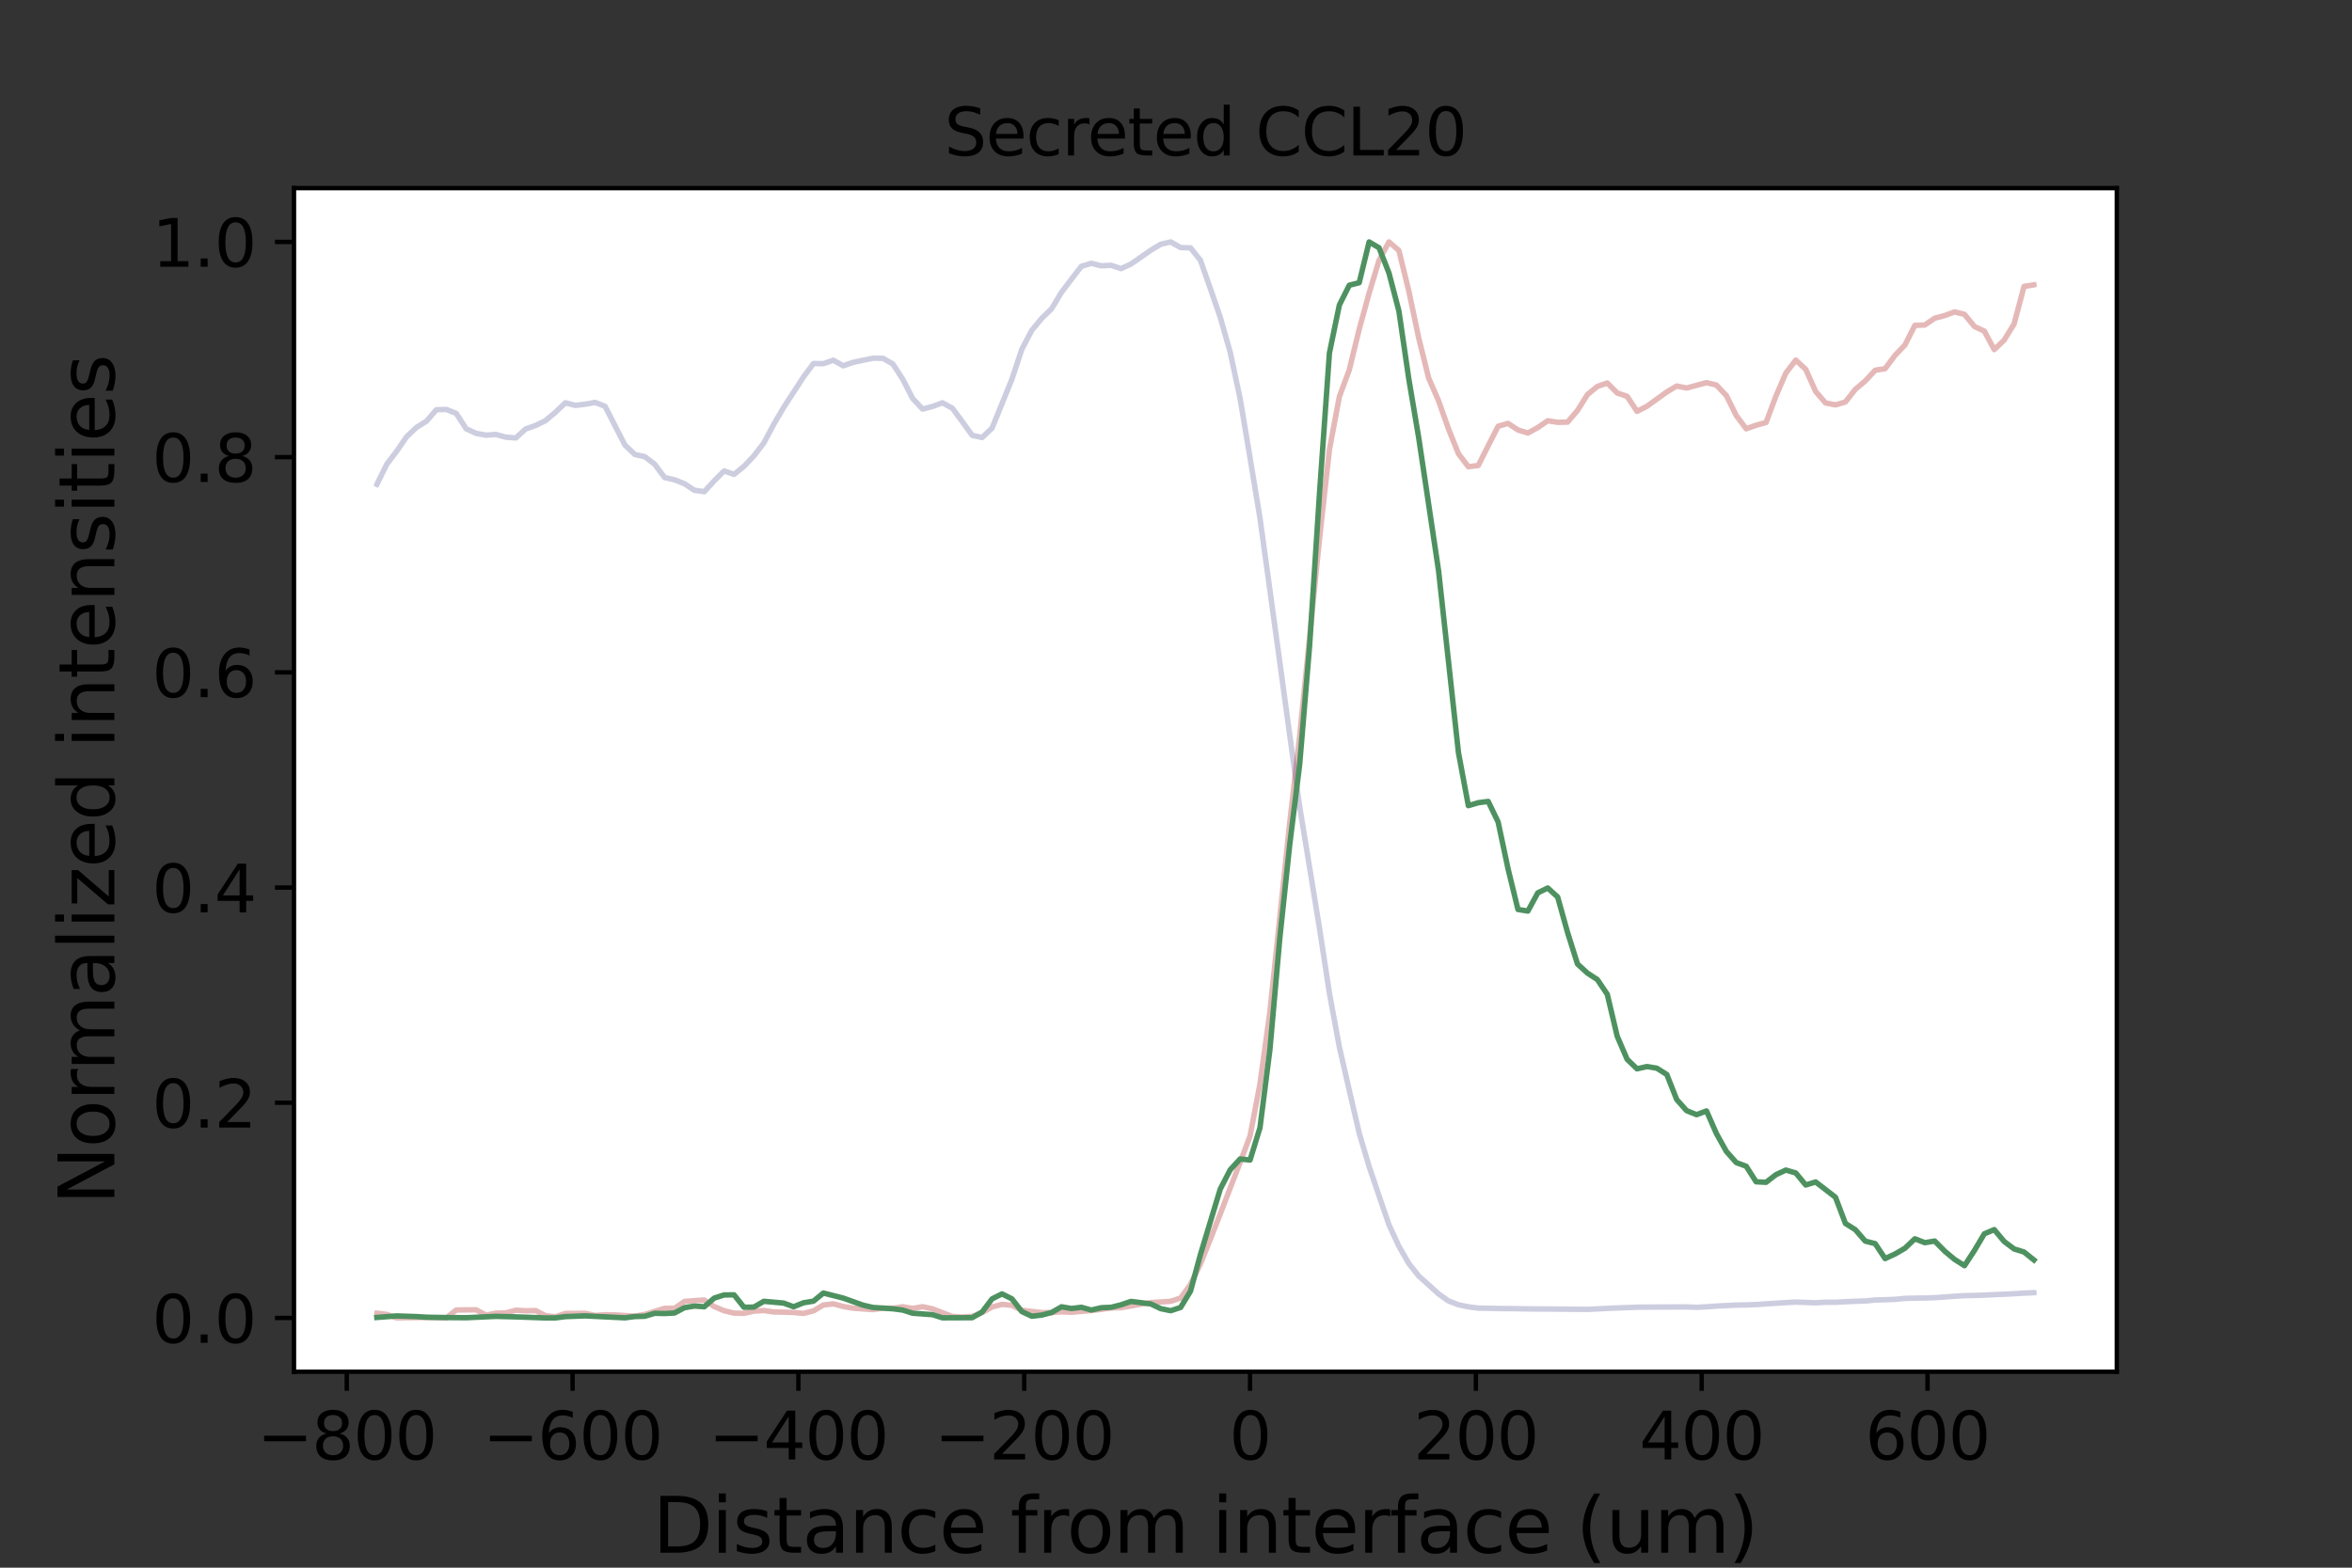<?xml version="1.0" encoding="utf-8" standalone="no"?>
<!DOCTYPE svg PUBLIC "-//W3C//DTD SVG 1.1//EN"
  "http://www.w3.org/Graphics/SVG/1.1/DTD/svg11.dtd">
<svg xmlns:xlink="http://www.w3.org/1999/xlink" width="432pt" height="288pt" viewBox="0 0 432 288" xmlns="http://www.w3.org/2000/svg" version="1.1">
 <rect x="0" y="0" width="432" height="288" fill="#333333" stroke="none"/>
 <defs>
  <style type="text/css">*{stroke-linejoin: round; stroke-linecap: butt}</style>
 </defs>
 <g id="figure_1">
  <g id="patch_1">
   <path d="M 0 288 
L 432 288 
L 432 0 
L 0 0 
L 0 288 
z
" style="fill: none"/>
  </g>
  <g id="axes_1">
   <g id="patch_2">
    <path d="M 54 252 
L 388.8 252 
L 388.8 34.56 
L 54 34.56 
z
" style="fill: #ffffff"/>
   </g>
   <g id="PolyCollection_1">
    <defs>
     <path id="ma8b945749b" d="M 69.218 -199.006 
L 69.218 -199.006 
L 71.041 -202.72 
L 72.863 -205.103 
L 74.686 -207.775 
L 76.508 -209.484 
L 78.331 -210.623 
L 80.153 -212.728 
L 81.976 -212.785 
L 83.798 -212.053 
L 85.621 -209.23 
L 87.444 -208.386 
L 89.266 -208.056 
L 91.089 -208.183 
L 92.911 -207.685 
L 94.734 -207.546 
L 96.556 -209.192 
L 98.379 -209.834 
L 100.201 -210.725 
L 102.024 -212.268 
L 103.846 -214 
L 105.669 -213.527 
L 107.491 -213.741 
L 109.314 -214.068 
L 111.137 -213.36 
L 112.959 -209.76 
L 114.782 -206.245 
L 116.604 -204.503 
L 118.427 -204.109 
L 120.249 -202.722 
L 122.072 -200.279 
L 123.894 -199.863 
L 125.717 -199.137 
L 127.539 -197.93 
L 129.362 -197.677 
L 131.184 -199.666 
L 133.007 -201.488 
L 134.83 -200.855 
L 136.652 -202.327 
L 138.475 -204.259 
L 140.297 -206.628 
L 142.12 -210.051 
L 143.942 -213.158 
L 145.765 -215.951 
L 147.587 -218.761 
L 149.41 -221.214 
L 151.232 -221.19 
L 153.055 -221.827 
L 154.877 -220.8 
L 156.7 -221.435 
L 158.522 -221.827 
L 160.345 -222.192 
L 162.168 -222.181 
L 163.99 -221.136 
L 165.813 -218.332 
L 167.635 -214.793 
L 169.458 -212.842 
L 171.28 -213.334 
L 173.103 -213.993 
L 174.925 -213.007 
L 176.748 -210.605 
L 178.57 -208.022 
L 180.393 -207.628 
L 182.215 -209.35 
L 184.038 -213.831 
L 185.861 -218.341 
L 187.683 -223.831 
L 189.506 -227.301 
L 191.328 -229.506 
L 193.151 -231.277 
L 194.973 -234.306 
L 196.796 -236.763 
L 198.618 -239.068 
L 200.441 -239.629 
L 202.263 -239.17 
L 204.086 -239.26 
L 205.908 -238.651 
L 207.731 -239.496 
L 209.554 -240.778 
L 211.376 -242.03 
L 213.199 -243.125 
L 215.021 -243.556 
L 216.844 -242.517 
L 218.666 -242.469 
L 220.489 -240.178 
L 222.311 -235.055 
L 224.134 -229.696 
L 225.956 -223.29 
L 227.779 -214.758 
L 229.601 -204.09 
L 231.424 -192.821 
L 233.246 -179.65 
L 235.069 -166.332 
L 236.892 -152.706 
L 238.714 -139.796 
L 240.537 -128.721 
L 242.359 -117.456 
L 244.182 -105.532 
L 246.004 -95.644 
L 247.827 -87.642 
L 249.649 -79.833 
L 251.472 -73.705 
L 253.294 -68.234 
L 255.117 -62.99 
L 256.939 -59.053 
L 258.762 -55.882 
L 260.585 -53.586 
L 262.407 -51.968 
L 264.23 -50.297 
L 266.052 -49.005 
L 267.875 -48.299 
L 269.697 -47.924 
L 271.52 -47.681 
L 273.342 -47.651 
L 275.165 -47.558 
L 276.987 -47.548 
L 278.81 -47.525 
L 280.632 -47.47 
L 282.455 -47.439 
L 284.278 -47.48 
L 286.1 -47.465 
L 287.923 -47.454 
L 289.745 -47.442 
L 291.568 -47.457 
L 293.39 -47.507 
L 295.213 -47.641 
L 297.035 -47.731 
L 298.858 -47.79 
L 300.68 -47.852 
L 302.503 -47.882 
L 304.325 -47.889 
L 306.148 -47.903 
L 307.97 -47.889 
L 309.793 -47.904 
L 311.616 -47.824 
L 313.438 -47.931 
L 315.261 -48.112 
L 317.083 -48.165 
L 318.906 -48.242 
L 320.728 -48.236 
L 322.551 -48.333 
L 324.373 -48.506 
L 326.196 -48.578 
L 328.018 -48.714 
L 329.841 -48.793 
L 331.663 -48.717 
L 333.486 -48.659 
L 335.309 -48.764 
L 337.131 -48.756 
L 338.954 -48.893 
L 340.776 -48.94 
L 342.599 -48.996 
L 344.421 -49.172 
L 346.244 -49.2 
L 348.066 -49.297 
L 349.889 -49.474 
L 351.711 -49.51 
L 353.534 -49.495 
L 355.356 -49.606 
L 357.179 -49.742 
L 359.002 -49.889 
L 360.824 -49.975 
L 362.647 -49.996 
L 364.469 -50.07 
L 366.292 -50.175 
L 368.114 -50.207 
L 369.937 -50.303 
L 371.759 -50.466 
L 373.582 -50.521 
L 373.582 -50.521 
L 373.582 -50.521 
L 371.759 -50.466 
L 369.937 -50.303 
L 368.114 -50.207 
L 366.292 -50.175 
L 364.469 -50.07 
L 362.647 -49.996 
L 360.824 -49.975 
L 359.002 -49.889 
L 357.179 -49.742 
L 355.356 -49.606 
L 353.534 -49.495 
L 351.711 -49.51 
L 349.889 -49.474 
L 348.066 -49.297 
L 346.244 -49.2 
L 344.421 -49.172 
L 342.599 -48.996 
L 340.776 -48.94 
L 338.954 -48.893 
L 337.131 -48.756 
L 335.309 -48.764 
L 333.486 -48.659 
L 331.663 -48.717 
L 329.841 -48.793 
L 328.018 -48.714 
L 326.196 -48.578 
L 324.373 -48.506 
L 322.551 -48.333 
L 320.728 -48.236 
L 318.906 -48.242 
L 317.083 -48.165 
L 315.261 -48.112 
L 313.438 -47.931 
L 311.616 -47.824 
L 309.793 -47.904 
L 307.97 -47.889 
L 306.148 -47.903 
L 304.325 -47.889 
L 302.503 -47.882 
L 300.68 -47.852 
L 298.858 -47.79 
L 297.035 -47.731 
L 295.213 -47.641 
L 293.39 -47.507 
L 291.568 -47.457 
L 289.745 -47.442 
L 287.923 -47.454 
L 286.1 -47.465 
L 284.278 -47.48 
L 282.455 -47.439 
L 280.632 -47.47 
L 278.81 -47.525 
L 276.987 -47.548 
L 275.165 -47.558 
L 273.342 -47.651 
L 271.52 -47.681 
L 269.697 -47.924 
L 267.875 -48.299 
L 266.052 -49.005 
L 264.23 -50.297 
L 262.407 -51.968 
L 260.585 -53.586 
L 258.762 -55.882 
L 256.939 -59.053 
L 255.117 -62.99 
L 253.294 -68.234 
L 251.472 -73.705 
L 249.649 -79.833 
L 247.827 -87.642 
L 246.004 -95.644 
L 244.182 -105.532 
L 242.359 -117.456 
L 240.537 -128.721 
L 238.714 -139.796 
L 236.892 -152.706 
L 235.069 -166.332 
L 233.246 -179.65 
L 231.424 -192.821 
L 229.601 -204.09 
L 227.779 -214.758 
L 225.956 -223.29 
L 224.134 -229.696 
L 222.311 -235.055 
L 220.489 -240.178 
L 218.666 -242.469 
L 216.844 -242.517 
L 215.021 -243.556 
L 213.199 -243.125 
L 211.376 -242.03 
L 209.554 -240.778 
L 207.731 -239.496 
L 205.908 -238.651 
L 204.086 -239.26 
L 202.263 -239.17 
L 200.441 -239.629 
L 198.618 -239.068 
L 196.796 -236.763 
L 194.973 -234.306 
L 193.151 -231.277 
L 191.328 -229.506 
L 189.506 -227.301 
L 187.683 -223.831 
L 185.861 -218.341 
L 184.038 -213.831 
L 182.215 -209.35 
L 180.393 -207.628 
L 178.57 -208.022 
L 176.748 -210.605 
L 174.925 -213.007 
L 173.103 -213.993 
L 171.28 -213.334 
L 169.458 -212.842 
L 167.635 -214.793 
L 165.813 -218.332 
L 163.99 -221.136 
L 162.168 -222.181 
L 160.345 -222.192 
L 158.522 -221.827 
L 156.7 -221.435 
L 154.877 -220.8 
L 153.055 -221.827 
L 151.232 -221.19 
L 149.41 -221.214 
L 147.587 -218.761 
L 145.765 -215.951 
L 143.942 -213.158 
L 142.12 -210.051 
L 140.297 -206.628 
L 138.475 -204.259 
L 136.652 -202.327 
L 134.83 -200.855 
L 133.007 -201.488 
L 131.184 -199.666 
L 129.362 -197.677 
L 127.539 -197.93 
L 125.717 -199.137 
L 123.894 -199.863 
L 122.072 -200.279 
L 120.249 -202.722 
L 118.427 -204.109 
L 116.604 -204.503 
L 114.782 -206.245 
L 112.959 -209.76 
L 111.137 -213.36 
L 109.314 -214.068 
L 107.491 -213.741 
L 105.669 -213.527 
L 103.846 -214 
L 102.024 -212.268 
L 100.201 -210.725 
L 98.379 -209.834 
L 96.556 -209.192 
L 94.734 -207.546 
L 92.911 -207.685 
L 91.089 -208.183 
L 89.266 -208.056 
L 87.444 -208.386 
L 85.621 -209.23 
L 83.798 -212.053 
L 81.976 -212.785 
L 80.153 -212.728 
L 78.331 -210.623 
L 76.508 -209.484 
L 74.686 -207.775 
L 72.863 -205.103 
L 71.041 -202.72 
L 69.218 -199.006 
z
" style="stroke: #4e4f91; stroke-opacity: 0.1"/>
    </defs>
    <g clip-path="url(#pc22829fb73)">
     <use xlink:href="#ma8b945749b" x="0" y="288" style="fill: #4e4f91; fill-opacity: 0.1; stroke: #4e4f91; stroke-opacity: 0.1"/>
    </g>
   </g>
   <g id="PolyCollection_2">
    <defs>
     <path id="mbf9a51dea7" d="M 69.218 -46.76 
L 69.218 -46.76 
L 71.041 -46.529 
L 72.863 -45.89 
L 74.686 -45.928 
L 76.508 -45.958 
L 78.331 -45.963 
L 80.153 -45.921 
L 81.976 -45.89 
L 83.798 -47.34 
L 85.621 -47.377 
L 87.444 -47.376 
L 89.266 -46.397 
L 91.089 -46.764 
L 92.911 -46.798 
L 94.734 -47.304 
L 96.556 -47.195 
L 98.379 -47.23 
L 100.201 -46.291 
L 102.024 -46.096 
L 103.846 -46.699 
L 105.669 -46.725 
L 107.491 -46.73 
L 109.314 -46.34 
L 111.137 -46.467 
L 112.959 -46.437 
L 114.782 -46.293 
L 116.604 -46.217 
L 118.427 -46.53 
L 120.249 -47.061 
L 122.072 -47.643 
L 123.894 -47.634 
L 125.717 -48.912 
L 127.539 -49.082 
L 129.362 -49.168 
L 131.184 -47.968 
L 133.007 -47.199 
L 134.83 -46.764 
L 136.652 -46.73 
L 138.475 -47.14 
L 140.297 -47.239 
L 142.12 -46.98 
L 143.942 -46.967 
L 145.765 -46.884 
L 147.587 -46.715 
L 149.41 -47.178 
L 151.232 -48.258 
L 153.055 -48.47 
L 154.877 -47.986 
L 156.7 -47.677 
L 158.522 -47.538 
L 160.345 -47.413 
L 162.168 -47.693 
L 163.99 -47.664 
L 165.813 -47.932 
L 167.635 -47.626 
L 169.458 -47.945 
L 171.28 -47.553 
L 173.103 -46.808 
L 174.925 -46.163 
L 176.748 -46.05 
L 178.57 -46.171 
L 180.393 -46.859 
L 182.215 -47.895 
L 184.038 -48.376 
L 185.861 -48.196 
L 187.683 -47.293 
L 189.506 -47.057 
L 191.328 -46.861 
L 193.151 -46.872 
L 194.973 -47.006 
L 196.796 -46.919 
L 198.618 -47.075 
L 200.441 -47.189 
L 202.263 -47.453 
L 204.086 -47.715 
L 205.908 -47.77 
L 207.731 -48.075 
L 209.554 -48.47 
L 211.376 -48.703 
L 213.199 -48.806 
L 215.021 -48.937 
L 216.844 -49.541 
L 218.666 -52.034 
L 220.489 -55.8 
L 222.311 -60.262 
L 224.134 -65.005 
L 225.956 -69.717 
L 227.779 -74.275 
L 229.601 -79.296 
L 231.424 -88.866 
L 233.246 -102.107 
L 235.069 -119.416 
L 236.892 -136.852 
L 238.714 -152.751 
L 240.537 -170.786 
L 242.359 -189.038 
L 244.182 -205.418 
L 246.004 -215.117 
L 247.827 -220.055 
L 249.649 -227.518 
L 251.472 -234.143 
L 253.294 -240.176 
L 255.117 -243.556 
L 256.939 -241.977 
L 258.762 -234.526 
L 260.585 -225.888 
L 262.407 -218.536 
L 264.23 -214.372 
L 266.052 -209.201 
L 267.875 -204.653 
L 269.697 -202.257 
L 271.52 -202.486 
L 273.342 -206.184 
L 275.165 -209.688 
L 276.987 -210.219 
L 278.81 -209.011 
L 280.632 -208.449 
L 282.455 -209.449 
L 284.278 -210.705 
L 286.1 -210.414 
L 287.923 -210.457 
L 289.745 -212.595 
L 291.568 -215.512 
L 293.39 -216.999 
L 295.213 -217.642 
L 297.035 -215.8 
L 298.858 -215.19 
L 300.68 -212.432 
L 302.503 -213.367 
L 304.325 -214.674 
L 306.148 -215.996 
L 307.97 -217.084 
L 309.793 -216.715 
L 311.616 -217.203 
L 313.438 -217.705 
L 315.261 -217.258 
L 317.083 -215.333 
L 318.906 -211.666 
L 320.728 -209.226 
L 322.551 -209.879 
L 324.373 -210.382 
L 326.196 -215.249 
L 328.018 -219.476 
L 329.841 -221.844 
L 331.663 -220.151 
L 333.486 -216.082 
L 335.309 -213.975 
L 337.131 -213.615 
L 338.954 -214.152 
L 340.776 -216.474 
L 342.599 -218.014 
L 344.421 -219.981 
L 346.244 -220.268 
L 348.066 -222.712 
L 349.889 -224.623 
L 351.711 -228.228 
L 353.534 -228.292 
L 355.356 -229.54 
L 357.179 -230.022 
L 359.002 -230.7 
L 360.824 -230.247 
L 362.647 -228.024 
L 364.469 -227.164 
L 366.292 -223.771 
L 368.114 -225.52 
L 369.937 -228.486 
L 371.759 -235.38 
L 373.582 -235.678 
L 373.582 -235.678 
L 373.582 -235.678 
L 371.759 -235.38 
L 369.937 -228.486 
L 368.114 -225.52 
L 366.292 -223.771 
L 364.469 -227.164 
L 362.647 -228.024 
L 360.824 -230.247 
L 359.002 -230.7 
L 357.179 -230.022 
L 355.356 -229.54 
L 353.534 -228.292 
L 351.711 -228.228 
L 349.889 -224.623 
L 348.066 -222.712 
L 346.244 -220.268 
L 344.421 -219.981 
L 342.599 -218.014 
L 340.776 -216.474 
L 338.954 -214.152 
L 337.131 -213.615 
L 335.309 -213.975 
L 333.486 -216.082 
L 331.663 -220.151 
L 329.841 -221.844 
L 328.018 -219.476 
L 326.196 -215.249 
L 324.373 -210.382 
L 322.551 -209.879 
L 320.728 -209.226 
L 318.906 -211.666 
L 317.083 -215.333 
L 315.261 -217.258 
L 313.438 -217.705 
L 311.616 -217.203 
L 309.793 -216.715 
L 307.97 -217.084 
L 306.148 -215.996 
L 304.325 -214.674 
L 302.503 -213.367 
L 300.68 -212.432 
L 298.858 -215.19 
L 297.035 -215.8 
L 295.213 -217.642 
L 293.39 -216.999 
L 291.568 -215.512 
L 289.745 -212.595 
L 287.923 -210.457 
L 286.1 -210.414 
L 284.278 -210.705 
L 282.455 -209.449 
L 280.632 -208.449 
L 278.81 -209.011 
L 276.987 -210.219 
L 275.165 -209.688 
L 273.342 -206.184 
L 271.52 -202.486 
L 269.697 -202.257 
L 267.875 -204.653 
L 266.052 -209.201 
L 264.23 -214.372 
L 262.407 -218.536 
L 260.585 -225.888 
L 258.762 -234.526 
L 256.939 -241.977 
L 255.117 -243.556 
L 253.294 -240.176 
L 251.472 -234.143 
L 249.649 -227.518 
L 247.827 -220.055 
L 246.004 -215.117 
L 244.182 -205.418 
L 242.359 -189.038 
L 240.537 -170.786 
L 238.714 -152.751 
L 236.892 -136.852 
L 235.069 -119.416 
L 233.246 -102.107 
L 231.424 -88.866 
L 229.601 -79.296 
L 227.779 -74.275 
L 225.956 -69.717 
L 224.134 -65.005 
L 222.311 -60.262 
L 220.489 -55.8 
L 218.666 -52.034 
L 216.844 -49.541 
L 215.021 -48.937 
L 213.199 -48.806 
L 211.376 -48.703 
L 209.554 -48.47 
L 207.731 -48.075 
L 205.908 -47.77 
L 204.086 -47.715 
L 202.263 -47.453 
L 200.441 -47.189 
L 198.618 -47.075 
L 196.796 -46.919 
L 194.973 -47.006 
L 193.151 -46.872 
L 191.328 -46.861 
L 189.506 -47.057 
L 187.683 -47.293 
L 185.861 -48.196 
L 184.038 -48.376 
L 182.215 -47.895 
L 180.393 -46.859 
L 178.57 -46.171 
L 176.748 -46.05 
L 174.925 -46.163 
L 173.103 -46.808 
L 171.28 -47.553 
L 169.458 -47.945 
L 167.635 -47.626 
L 165.813 -47.932 
L 163.99 -47.664 
L 162.168 -47.693 
L 160.345 -47.413 
L 158.522 -47.538 
L 156.7 -47.677 
L 154.877 -47.986 
L 153.055 -48.47 
L 151.232 -48.258 
L 149.41 -47.178 
L 147.587 -46.715 
L 145.765 -46.884 
L 143.942 -46.967 
L 142.12 -46.98 
L 140.297 -47.239 
L 138.475 -47.14 
L 136.652 -46.73 
L 134.83 -46.764 
L 133.007 -47.199 
L 131.184 -47.968 
L 129.362 -49.168 
L 127.539 -49.082 
L 125.717 -48.912 
L 123.894 -47.634 
L 122.072 -47.643 
L 120.249 -47.061 
L 118.427 -46.53 
L 116.604 -46.217 
L 114.782 -46.293 
L 112.959 -46.437 
L 111.137 -46.467 
L 109.314 -46.34 
L 107.491 -46.73 
L 105.669 -46.725 
L 103.846 -46.699 
L 102.024 -46.096 
L 100.201 -46.291 
L 98.379 -47.23 
L 96.556 -47.195 
L 94.734 -47.304 
L 92.911 -46.798 
L 91.089 -46.764 
L 89.266 -46.397 
L 87.444 -47.376 
L 85.621 -47.377 
L 83.798 -47.34 
L 81.976 -45.89 
L 80.153 -45.921 
L 78.331 -45.963 
L 76.508 -45.958 
L 74.686 -45.928 
L 72.863 -45.89 
L 71.041 -46.529 
L 69.218 -46.76 
z
" style="stroke: #a00000; stroke-opacity: 0.1"/>
    </defs>
    <g clip-path="url(#pc22829fb73)">
     <use xlink:href="#mbf9a51dea7" x="0" y="288" style="fill: #a00000; fill-opacity: 0.1; stroke: #a00000; stroke-opacity: 0.1"/>
    </g>
   </g>
   <g id="matplotlib.axis_1">
    <g id="xtick_1">
     <g id="line2d_1">
      <defs>
       <path id="mbbd89cddd4" d="M 0 0 
L 0 3.5 
" style="stroke: #000000; stroke-width: 0.8"/>
      </defs>
      <g>
       <use xlink:href="#mbbd89cddd4" x="63.69" y="252" style="stroke: #000000; stroke-width: 0.8"/>
      </g>
     </g>
     <g id="text_1">
      <!-- −800 -->
      <g transform="translate(47.21 268.118) scale(0.12 -0.12)">
       <defs>
        <path id="DejaVuSans-2212" d="M 678 2272 
L 4684 2272 
L 4684 1741 
L 678 1741 
L 678 2272 
z
" transform="scale(0.016)"/>
        <path id="DejaVuSans-38" d="M 2034 2216 
Q 1584 2216 1326 1975 
Q 1069 1734 1069 1313 
Q 1069 891 1326 650 
Q 1584 409 2034 409 
Q 2484 409 2743 651 
Q 3003 894 3003 1313 
Q 3003 1734 2745 1975 
Q 2488 2216 2034 2216 
z
M 1403 2484 
Q 997 2584 770 2862 
Q 544 3141 544 3541 
Q 544 4100 942 4425 
Q 1341 4750 2034 4750 
Q 2731 4750 3128 4425 
Q 3525 4100 3525 3541 
Q 3525 3141 3298 2862 
Q 3072 2584 2669 2484 
Q 3125 2378 3379 2068 
Q 3634 1759 3634 1313 
Q 3634 634 3220 271 
Q 2806 -91 2034 -91 
Q 1263 -91 848 271 
Q 434 634 434 1313 
Q 434 1759 690 2068 
Q 947 2378 1403 2484 
z
M 1172 3481 
Q 1172 3119 1398 2916 
Q 1625 2713 2034 2713 
Q 2441 2713 2670 2916 
Q 2900 3119 2900 3481 
Q 2900 3844 2670 4047 
Q 2441 4250 2034 4250 
Q 1625 4250 1398 4047 
Q 1172 3844 1172 3481 
z
" transform="scale(0.016)"/>
        <path id="DejaVuSans-30" d="M 2034 4250 
Q 1547 4250 1301 3770 
Q 1056 3291 1056 2328 
Q 1056 1369 1301 889 
Q 1547 409 2034 409 
Q 2525 409 2770 889 
Q 3016 1369 3016 2328 
Q 3016 3291 2770 3770 
Q 2525 4250 2034 4250 
z
M 2034 4750 
Q 2819 4750 3233 4129 
Q 3647 3509 3647 2328 
Q 3647 1150 3233 529 
Q 2819 -91 2034 -91 
Q 1250 -91 836 529 
Q 422 1150 422 2328 
Q 422 3509 836 4129 
Q 1250 4750 2034 4750 
z
" transform="scale(0.016)"/>
       </defs>
       <use xlink:href="#DejaVuSans-2212"/>
       <use xlink:href="#DejaVuSans-38" x="83.789"/>
       <use xlink:href="#DejaVuSans-30" x="147.412"/>
       <use xlink:href="#DejaVuSans-30" x="211.035"/>
      </g>
     </g>
    </g>
    <g id="xtick_2">
     <g id="line2d_2">
      <g>
       <use xlink:href="#mbbd89cddd4" x="105.168" y="252" style="stroke: #000000; stroke-width: 0.8"/>
      </g>
     </g>
     <g id="text_2">
      <!-- −600 -->
      <g transform="translate(88.688 268.118) scale(0.12 -0.12)">
       <defs>
        <path id="DejaVuSans-36" d="M 2113 2584 
Q 1688 2584 1439 2293 
Q 1191 2003 1191 1497 
Q 1191 994 1439 701 
Q 1688 409 2113 409 
Q 2538 409 2786 701 
Q 3034 994 3034 1497 
Q 3034 2003 2786 2293 
Q 2538 2584 2113 2584 
z
M 3366 4563 
L 3366 3988 
Q 3128 4100 2886 4159 
Q 2644 4219 2406 4219 
Q 1781 4219 1451 3797 
Q 1122 3375 1075 2522 
Q 1259 2794 1537 2939 
Q 1816 3084 2150 3084 
Q 2853 3084 3261 2657 
Q 3669 2231 3669 1497 
Q 3669 778 3244 343 
Q 2819 -91 2113 -91 
Q 1303 -91 875 529 
Q 447 1150 447 2328 
Q 447 3434 972 4092 
Q 1497 4750 2381 4750 
Q 2619 4750 2861 4703 
Q 3103 4656 3366 4563 
z
" transform="scale(0.016)"/>
       </defs>
       <use xlink:href="#DejaVuSans-2212"/>
       <use xlink:href="#DejaVuSans-36" x="83.789"/>
       <use xlink:href="#DejaVuSans-30" x="147.412"/>
       <use xlink:href="#DejaVuSans-30" x="211.035"/>
      </g>
     </g>
    </g>
    <g id="xtick_3">
     <g id="line2d_3">
      <g>
       <use xlink:href="#mbbd89cddd4" x="146.646" y="252" style="stroke: #000000; stroke-width: 0.8"/>
      </g>
     </g>
     <g id="text_3">
      <!-- −400 -->
      <g transform="translate(130.165 268.118) scale(0.12 -0.12)">
       <defs>
        <path id="DejaVuSans-34" d="M 2419 4116 
L 825 1625 
L 2419 1625 
L 2419 4116 
z
M 2253 4666 
L 3047 4666 
L 3047 1625 
L 3713 1625 
L 3713 1100 
L 3047 1100 
L 3047 0 
L 2419 0 
L 2419 1100 
L 313 1100 
L 313 1709 
L 2253 4666 
z
" transform="scale(0.016)"/>
       </defs>
       <use xlink:href="#DejaVuSans-2212"/>
       <use xlink:href="#DejaVuSans-34" x="83.789"/>
       <use xlink:href="#DejaVuSans-30" x="147.412"/>
       <use xlink:href="#DejaVuSans-30" x="211.035"/>
      </g>
     </g>
    </g>
    <g id="xtick_4">
     <g id="line2d_4">
      <g>
       <use xlink:href="#mbbd89cddd4" x="188.124" y="252" style="stroke: #000000; stroke-width: 0.8"/>
      </g>
     </g>
     <g id="text_4">
      <!-- −200 -->
      <g transform="translate(171.643 268.118) scale(0.12 -0.12)">
       <defs>
        <path id="DejaVuSans-32" d="M 1228 531 
L 3431 531 
L 3431 0 
L 469 0 
L 469 531 
Q 828 903 1448 1529 
Q 2069 2156 2228 2338 
Q 2531 2678 2651 2914 
Q 2772 3150 2772 3378 
Q 2772 3750 2511 3984 
Q 2250 4219 1831 4219 
Q 1534 4219 1204 4116 
Q 875 4013 500 3803 
L 500 4441 
Q 881 4594 1212 4672 
Q 1544 4750 1819 4750 
Q 2544 4750 2975 4387 
Q 3406 4025 3406 3419 
Q 3406 3131 3298 2873 
Q 3191 2616 2906 2266 
Q 2828 2175 2409 1742 
Q 1991 1309 1228 531 
z
" transform="scale(0.016)"/>
       </defs>
       <use xlink:href="#DejaVuSans-2212"/>
       <use xlink:href="#DejaVuSans-32" x="83.789"/>
       <use xlink:href="#DejaVuSans-30" x="147.412"/>
       <use xlink:href="#DejaVuSans-30" x="211.035"/>
      </g>
     </g>
    </g>
    <g id="xtick_5">
     <g id="line2d_5">
      <g>
       <use xlink:href="#mbbd89cddd4" x="229.601" y="252" style="stroke: #000000; stroke-width: 0.8"/>
      </g>
     </g>
     <g id="text_5">
      <!-- 0 -->
      <g transform="translate(225.784 268.118) scale(0.12 -0.12)">
       <use xlink:href="#DejaVuSans-30"/>
      </g>
     </g>
    </g>
    <g id="xtick_6">
     <g id="line2d_6">
      <g>
       <use xlink:href="#mbbd89cddd4" x="271.079" y="252" style="stroke: #000000; stroke-width: 0.8"/>
      </g>
     </g>
     <g id="text_6">
      <!-- 200 -->
      <g transform="translate(259.627 268.118) scale(0.12 -0.12)">
       <use xlink:href="#DejaVuSans-32"/>
       <use xlink:href="#DejaVuSans-30" x="63.623"/>
       <use xlink:href="#DejaVuSans-30" x="127.246"/>
      </g>
     </g>
    </g>
    <g id="xtick_7">
     <g id="line2d_7">
      <g>
       <use xlink:href="#mbbd89cddd4" x="312.557" y="252" style="stroke: #000000; stroke-width: 0.8"/>
      </g>
     </g>
     <g id="text_7">
      <!-- 400 -->
      <g transform="translate(301.105 268.118) scale(0.12 -0.12)">
       <use xlink:href="#DejaVuSans-34"/>
       <use xlink:href="#DejaVuSans-30" x="63.623"/>
       <use xlink:href="#DejaVuSans-30" x="127.246"/>
      </g>
     </g>
    </g>
    <g id="xtick_8">
     <g id="line2d_8">
      <g>
       <use xlink:href="#mbbd89cddd4" x="354.035" y="252" style="stroke: #000000; stroke-width: 0.8"/>
      </g>
     </g>
     <g id="text_8">
      <!-- 600 -->
      <g transform="translate(342.582 268.118) scale(0.12 -0.12)">
       <use xlink:href="#DejaVuSans-36"/>
       <use xlink:href="#DejaVuSans-30" x="63.623"/>
       <use xlink:href="#DejaVuSans-30" x="127.246"/>
      </g>
     </g>
    </g>
    <g id="text_9">
     <!-- Distance from interface (um) -->
     <g transform="translate(119.896 285.252) scale(0.14 -0.14)">
      <defs>
       <path id="DejaVuSans-44" d="M 1259 4147 
L 1259 519 
L 2022 519 
Q 2988 519 3436 956 
Q 3884 1394 3884 2338 
Q 3884 3275 3436 3711 
Q 2988 4147 2022 4147 
L 1259 4147 
z
M 628 4666 
L 1925 4666 
Q 3281 4666 3915 4102 
Q 4550 3538 4550 2338 
Q 4550 1131 3912 565 
Q 3275 0 1925 0 
L 628 0 
L 628 4666 
z
" transform="scale(0.016)"/>
       <path id="DejaVuSans-69" d="M 603 3500 
L 1178 3500 
L 1178 0 
L 603 0 
L 603 3500 
z
M 603 4863 
L 1178 4863 
L 1178 4134 
L 603 4134 
L 603 4863 
z
" transform="scale(0.016)"/>
       <path id="DejaVuSans-73" d="M 2834 3397 
L 2834 2853 
Q 2591 2978 2328 3040 
Q 2066 3103 1784 3103 
Q 1356 3103 1142 2972 
Q 928 2841 928 2578 
Q 928 2378 1081 2264 
Q 1234 2150 1697 2047 
L 1894 2003 
Q 2506 1872 2764 1633 
Q 3022 1394 3022 966 
Q 3022 478 2636 193 
Q 2250 -91 1575 -91 
Q 1294 -91 989 -36 
Q 684 19 347 128 
L 347 722 
Q 666 556 975 473 
Q 1284 391 1588 391 
Q 1994 391 2212 530 
Q 2431 669 2431 922 
Q 2431 1156 2273 1281 
Q 2116 1406 1581 1522 
L 1381 1569 
Q 847 1681 609 1914 
Q 372 2147 372 2553 
Q 372 3047 722 3315 
Q 1072 3584 1716 3584 
Q 2034 3584 2315 3537 
Q 2597 3491 2834 3397 
z
" transform="scale(0.016)"/>
       <path id="DejaVuSans-74" d="M 1172 4494 
L 1172 3500 
L 2356 3500 
L 2356 3053 
L 1172 3053 
L 1172 1153 
Q 1172 725 1289 603 
Q 1406 481 1766 481 
L 2356 481 
L 2356 0 
L 1766 0 
Q 1100 0 847 248 
Q 594 497 594 1153 
L 594 3053 
L 172 3053 
L 172 3500 
L 594 3500 
L 594 4494 
L 1172 4494 
z
" transform="scale(0.016)"/>
       <path id="DejaVuSans-61" d="M 2194 1759 
Q 1497 1759 1228 1600 
Q 959 1441 959 1056 
Q 959 750 1161 570 
Q 1363 391 1709 391 
Q 2188 391 2477 730 
Q 2766 1069 2766 1631 
L 2766 1759 
L 2194 1759 
z
M 3341 1997 
L 3341 0 
L 2766 0 
L 2766 531 
Q 2569 213 2275 61 
Q 1981 -91 1556 -91 
Q 1019 -91 701 211 
Q 384 513 384 1019 
Q 384 1609 779 1909 
Q 1175 2209 1959 2209 
L 2766 2209 
L 2766 2266 
Q 2766 2663 2505 2880 
Q 2244 3097 1772 3097 
Q 1472 3097 1187 3025 
Q 903 2953 641 2809 
L 641 3341 
Q 956 3463 1253 3523 
Q 1550 3584 1831 3584 
Q 2591 3584 2966 3190 
Q 3341 2797 3341 1997 
z
" transform="scale(0.016)"/>
       <path id="DejaVuSans-6e" d="M 3513 2113 
L 3513 0 
L 2938 0 
L 2938 2094 
Q 2938 2591 2744 2837 
Q 2550 3084 2163 3084 
Q 1697 3084 1428 2787 
Q 1159 2491 1159 1978 
L 1159 0 
L 581 0 
L 581 3500 
L 1159 3500 
L 1159 2956 
Q 1366 3272 1645 3428 
Q 1925 3584 2291 3584 
Q 2894 3584 3203 3211 
Q 3513 2838 3513 2113 
z
" transform="scale(0.016)"/>
       <path id="DejaVuSans-63" d="M 3122 3366 
L 3122 2828 
Q 2878 2963 2633 3030 
Q 2388 3097 2138 3097 
Q 1578 3097 1268 2742 
Q 959 2388 959 1747 
Q 959 1106 1268 751 
Q 1578 397 2138 397 
Q 2388 397 2633 464 
Q 2878 531 3122 666 
L 3122 134 
Q 2881 22 2623 -34 
Q 2366 -91 2075 -91 
Q 1284 -91 818 406 
Q 353 903 353 1747 
Q 353 2603 823 3093 
Q 1294 3584 2113 3584 
Q 2378 3584 2631 3529 
Q 2884 3475 3122 3366 
z
" transform="scale(0.016)"/>
       <path id="DejaVuSans-65" d="M 3597 1894 
L 3597 1613 
L 953 1613 
Q 991 1019 1311 708 
Q 1631 397 2203 397 
Q 2534 397 2845 478 
Q 3156 559 3463 722 
L 3463 178 
Q 3153 47 2828 -22 
Q 2503 -91 2169 -91 
Q 1331 -91 842 396 
Q 353 884 353 1716 
Q 353 2575 817 3079 
Q 1281 3584 2069 3584 
Q 2775 3584 3186 3129 
Q 3597 2675 3597 1894 
z
M 3022 2063 
Q 3016 2534 2758 2815 
Q 2500 3097 2075 3097 
Q 1594 3097 1305 2825 
Q 1016 2553 972 2059 
L 3022 2063 
z
" transform="scale(0.016)"/>
       <path id="DejaVuSans-20" transform="scale(0.016)"/>
       <path id="DejaVuSans-66" d="M 2375 4863 
L 2375 4384 
L 1825 4384 
Q 1516 4384 1395 4259 
Q 1275 4134 1275 3809 
L 1275 3500 
L 2222 3500 
L 2222 3053 
L 1275 3053 
L 1275 0 
L 697 0 
L 697 3053 
L 147 3053 
L 147 3500 
L 697 3500 
L 697 3744 
Q 697 4328 969 4595 
Q 1241 4863 1831 4863 
L 2375 4863 
z
" transform="scale(0.016)"/>
       <path id="DejaVuSans-72" d="M 2631 2963 
Q 2534 3019 2420 3045 
Q 2306 3072 2169 3072 
Q 1681 3072 1420 2755 
Q 1159 2438 1159 1844 
L 1159 0 
L 581 0 
L 581 3500 
L 1159 3500 
L 1159 2956 
Q 1341 3275 1631 3429 
Q 1922 3584 2338 3584 
Q 2397 3584 2469 3576 
Q 2541 3569 2628 3553 
L 2631 2963 
z
" transform="scale(0.016)"/>
       <path id="DejaVuSans-6f" d="M 1959 3097 
Q 1497 3097 1228 2736 
Q 959 2375 959 1747 
Q 959 1119 1226 758 
Q 1494 397 1959 397 
Q 2419 397 2687 759 
Q 2956 1122 2956 1747 
Q 2956 2369 2687 2733 
Q 2419 3097 1959 3097 
z
M 1959 3584 
Q 2709 3584 3137 3096 
Q 3566 2609 3566 1747 
Q 3566 888 3137 398 
Q 2709 -91 1959 -91 
Q 1206 -91 779 398 
Q 353 888 353 1747 
Q 353 2609 779 3096 
Q 1206 3584 1959 3584 
z
" transform="scale(0.016)"/>
       <path id="DejaVuSans-6d" d="M 3328 2828 
Q 3544 3216 3844 3400 
Q 4144 3584 4550 3584 
Q 5097 3584 5394 3201 
Q 5691 2819 5691 2113 
L 5691 0 
L 5113 0 
L 5113 2094 
Q 5113 2597 4934 2840 
Q 4756 3084 4391 3084 
Q 3944 3084 3684 2787 
Q 3425 2491 3425 1978 
L 3425 0 
L 2847 0 
L 2847 2094 
Q 2847 2600 2669 2842 
Q 2491 3084 2119 3084 
Q 1678 3084 1418 2786 
Q 1159 2488 1159 1978 
L 1159 0 
L 581 0 
L 581 3500 
L 1159 3500 
L 1159 2956 
Q 1356 3278 1631 3431 
Q 1906 3584 2284 3584 
Q 2666 3584 2933 3390 
Q 3200 3197 3328 2828 
z
" transform="scale(0.016)"/>
       <path id="DejaVuSans-28" d="M 1984 4856 
Q 1566 4138 1362 3434 
Q 1159 2731 1159 2009 
Q 1159 1288 1364 580 
Q 1569 -128 1984 -844 
L 1484 -844 
Q 1016 -109 783 600 
Q 550 1309 550 2009 
Q 550 2706 781 3412 
Q 1013 4119 1484 4856 
L 1984 4856 
z
" transform="scale(0.016)"/>
       <path id="DejaVuSans-75" d="M 544 1381 
L 544 3500 
L 1119 3500 
L 1119 1403 
Q 1119 906 1312 657 
Q 1506 409 1894 409 
Q 2359 409 2629 706 
Q 2900 1003 2900 1516 
L 2900 3500 
L 3475 3500 
L 3475 0 
L 2900 0 
L 2900 538 
Q 2691 219 2414 64 
Q 2138 -91 1772 -91 
Q 1169 -91 856 284 
Q 544 659 544 1381 
z
M 1991 3584 
L 1991 3584 
z
" transform="scale(0.016)"/>
       <path id="DejaVuSans-29" d="M 513 4856 
L 1013 4856 
Q 1481 4119 1714 3412 
Q 1947 2706 1947 2009 
Q 1947 1309 1714 600 
Q 1481 -109 1013 -844 
L 513 -844 
Q 928 -128 1133 580 
Q 1338 1288 1338 2009 
Q 1338 2731 1133 3434 
Q 928 4138 513 4856 
z
" transform="scale(0.016)"/>
      </defs>
      <use xlink:href="#DejaVuSans-44"/>
      <use xlink:href="#DejaVuSans-69" x="77.002"/>
      <use xlink:href="#DejaVuSans-73" x="104.785"/>
      <use xlink:href="#DejaVuSans-74" x="156.885"/>
      <use xlink:href="#DejaVuSans-61" x="196.094"/>
      <use xlink:href="#DejaVuSans-6e" x="257.373"/>
      <use xlink:href="#DejaVuSans-63" x="320.752"/>
      <use xlink:href="#DejaVuSans-65" x="375.732"/>
      <use xlink:href="#DejaVuSans-20" x="437.256"/>
      <use xlink:href="#DejaVuSans-66" x="469.043"/>
      <use xlink:href="#DejaVuSans-72" x="504.248"/>
      <use xlink:href="#DejaVuSans-6f" x="543.111"/>
      <use xlink:href="#DejaVuSans-6d" x="604.293"/>
      <use xlink:href="#DejaVuSans-20" x="701.705"/>
      <use xlink:href="#DejaVuSans-69" x="733.492"/>
      <use xlink:href="#DejaVuSans-6e" x="761.275"/>
      <use xlink:href="#DejaVuSans-74" x="824.654"/>
      <use xlink:href="#DejaVuSans-65" x="863.863"/>
      <use xlink:href="#DejaVuSans-72" x="925.387"/>
      <use xlink:href="#DejaVuSans-66" x="966.5"/>
      <use xlink:href="#DejaVuSans-61" x="1001.705"/>
      <use xlink:href="#DejaVuSans-63" x="1062.984"/>
      <use xlink:href="#DejaVuSans-65" x="1117.965"/>
      <use xlink:href="#DejaVuSans-20" x="1179.488"/>
      <use xlink:href="#DejaVuSans-28" x="1211.275"/>
      <use xlink:href="#DejaVuSans-75" x="1250.289"/>
      <use xlink:href="#DejaVuSans-6d" x="1313.668"/>
      <use xlink:href="#DejaVuSans-29" x="1411.08"/>
     </g>
    </g>
   </g>
   <g id="matplotlib.axis_2">
    <g id="ytick_1">
     <g id="line2d_9">
      <defs>
       <path id="maade16f771" d="M 0 0 
L -3.5 0 
" style="stroke: #000000; stroke-width: 0.8"/>
      </defs>
      <g>
       <use xlink:href="#maade16f771" x="54" y="242.124" style="stroke: #000000; stroke-width: 0.8"/>
      </g>
     </g>
     <g id="text_10">
      <!-- 0.0 -->
      <g transform="translate(27.916 246.683) scale(0.12 -0.12)">
       <defs>
        <path id="DejaVuSans-2e" d="M 684 794 
L 1344 794 
L 1344 0 
L 684 0 
L 684 794 
z
" transform="scale(0.016)"/>
       </defs>
       <use xlink:href="#DejaVuSans-30"/>
       <use xlink:href="#DejaVuSans-2e" x="63.623"/>
       <use xlink:href="#DejaVuSans-30" x="95.41"/>
      </g>
     </g>
    </g>
    <g id="ytick_2">
     <g id="line2d_10">
      <g>
       <use xlink:href="#maade16f771" x="54" y="202.588" style="stroke: #000000; stroke-width: 0.8"/>
      </g>
     </g>
     <g id="text_11">
      <!-- 0.2 -->
      <g transform="translate(27.916 207.147) scale(0.12 -0.12)">
       <use xlink:href="#DejaVuSans-30"/>
       <use xlink:href="#DejaVuSans-2e" x="63.623"/>
       <use xlink:href="#DejaVuSans-32" x="95.41"/>
      </g>
     </g>
    </g>
    <g id="ytick_3">
     <g id="line2d_11">
      <g>
       <use xlink:href="#maade16f771" x="54" y="163.052" style="stroke: #000000; stroke-width: 0.8"/>
      </g>
     </g>
     <g id="text_12">
      <!-- 0.4 -->
      <g transform="translate(27.916 167.611) scale(0.12 -0.12)">
       <use xlink:href="#DejaVuSans-30"/>
       <use xlink:href="#DejaVuSans-2e" x="63.623"/>
       <use xlink:href="#DejaVuSans-34" x="95.41"/>
      </g>
     </g>
    </g>
    <g id="ytick_4">
     <g id="line2d_12">
      <g>
       <use xlink:href="#maade16f771" x="54" y="123.516" style="stroke: #000000; stroke-width: 0.8"/>
      </g>
     </g>
     <g id="text_13">
      <!-- 0.6 -->
      <g transform="translate(27.916 128.075) scale(0.12 -0.12)">
       <use xlink:href="#DejaVuSans-30"/>
       <use xlink:href="#DejaVuSans-2e" x="63.623"/>
       <use xlink:href="#DejaVuSans-36" x="95.41"/>
      </g>
     </g>
    </g>
    <g id="ytick_5">
     <g id="line2d_13">
      <g>
       <use xlink:href="#maade16f771" x="54" y="83.98" style="stroke: #000000; stroke-width: 0.8"/>
      </g>
     </g>
     <g id="text_14">
      <!-- 0.8 -->
      <g transform="translate(27.916 88.539) scale(0.12 -0.12)">
       <use xlink:href="#DejaVuSans-30"/>
       <use xlink:href="#DejaVuSans-2e" x="63.623"/>
       <use xlink:href="#DejaVuSans-38" x="95.41"/>
      </g>
     </g>
    </g>
    <g id="ytick_6">
     <g id="line2d_14">
      <g>
       <use xlink:href="#maade16f771" x="54" y="44.444" style="stroke: #000000; stroke-width: 0.8"/>
      </g>
     </g>
     <g id="text_15">
      <!-- 1.0 -->
      <g transform="translate(27.916 49.003) scale(0.12 -0.12)">
       <defs>
        <path id="DejaVuSans-31" d="M 794 531 
L 1825 531 
L 1825 4091 
L 703 3866 
L 703 4441 
L 1819 4666 
L 2450 4666 
L 2450 531 
L 3481 531 
L 3481 0 
L 794 0 
L 794 531 
z
" transform="scale(0.016)"/>
       </defs>
       <use xlink:href="#DejaVuSans-31"/>
       <use xlink:href="#DejaVuSans-2e" x="63.623"/>
       <use xlink:href="#DejaVuSans-30" x="95.41"/>
      </g>
     </g>
    </g>
    <g id="text_16">
     <!-- Normalized intensities -->
     <g transform="translate(21.005 221.305) rotate(-90) scale(0.14 -0.14)">
      <defs>
       <path id="DejaVuSans-4e" d="M 628 4666 
L 1478 4666 
L 3547 763 
L 3547 4666 
L 4159 4666 
L 4159 0 
L 3309 0 
L 1241 3903 
L 1241 0 
L 628 0 
L 628 4666 
z
" transform="scale(0.016)"/>
       <path id="DejaVuSans-6c" d="M 603 4863 
L 1178 4863 
L 1178 0 
L 603 0 
L 603 4863 
z
" transform="scale(0.016)"/>
       <path id="DejaVuSans-7a" d="M 353 3500 
L 3084 3500 
L 3084 2975 
L 922 459 
L 3084 459 
L 3084 0 
L 275 0 
L 275 525 
L 2438 3041 
L 353 3041 
L 353 3500 
z
" transform="scale(0.016)"/>
       <path id="DejaVuSans-64" d="M 2906 2969 
L 2906 4863 
L 3481 4863 
L 3481 0 
L 2906 0 
L 2906 525 
Q 2725 213 2448 61 
Q 2172 -91 1784 -91 
Q 1150 -91 751 415 
Q 353 922 353 1747 
Q 353 2572 751 3078 
Q 1150 3584 1784 3584 
Q 2172 3584 2448 3432 
Q 2725 3281 2906 2969 
z
M 947 1747 
Q 947 1113 1208 752 
Q 1469 391 1925 391 
Q 2381 391 2643 752 
Q 2906 1113 2906 1747 
Q 2906 2381 2643 2742 
Q 2381 3103 1925 3103 
Q 1469 3103 1208 2742 
Q 947 2381 947 1747 
z
" transform="scale(0.016)"/>
      </defs>
      <use xlink:href="#DejaVuSans-4e"/>
      <use xlink:href="#DejaVuSans-6f" x="74.805"/>
      <use xlink:href="#DejaVuSans-72" x="135.986"/>
      <use xlink:href="#DejaVuSans-6d" x="175.35"/>
      <use xlink:href="#DejaVuSans-61" x="272.762"/>
      <use xlink:href="#DejaVuSans-6c" x="334.041"/>
      <use xlink:href="#DejaVuSans-69" x="361.824"/>
      <use xlink:href="#DejaVuSans-7a" x="389.607"/>
      <use xlink:href="#DejaVuSans-65" x="442.098"/>
      <use xlink:href="#DejaVuSans-64" x="503.621"/>
      <use xlink:href="#DejaVuSans-20" x="567.098"/>
      <use xlink:href="#DejaVuSans-69" x="598.885"/>
      <use xlink:href="#DejaVuSans-6e" x="626.668"/>
      <use xlink:href="#DejaVuSans-74" x="690.047"/>
      <use xlink:href="#DejaVuSans-65" x="729.256"/>
      <use xlink:href="#DejaVuSans-6e" x="790.779"/>
      <use xlink:href="#DejaVuSans-73" x="854.158"/>
      <use xlink:href="#DejaVuSans-69" x="906.258"/>
      <use xlink:href="#DejaVuSans-74" x="934.041"/>
      <use xlink:href="#DejaVuSans-69" x="973.25"/>
      <use xlink:href="#DejaVuSans-65" x="1001.033"/>
      <use xlink:href="#DejaVuSans-73" x="1062.557"/>
     </g>
    </g>
   </g>
   <g id="line2d_15">
    <path d="M 69.218 88.994 
L 71.041 85.28 
L 72.863 82.897 
L 74.686 80.225 
L 76.508 78.516 
L 78.331 77.377 
L 80.153 75.272 
L 81.976 75.215 
L 83.798 75.947 
L 85.621 78.77 
L 87.444 79.614 
L 89.266 79.944 
L 91.089 79.817 
L 92.911 80.315 
L 94.734 80.454 
L 96.556 78.808 
L 98.379 78.166 
L 100.201 77.275 
L 102.024 75.732 
L 103.846 74 
L 105.669 74.473 
L 107.491 74.259 
L 109.314 73.932 
L 111.137 74.64 
L 114.782 81.755 
L 116.604 83.497 
L 118.427 83.891 
L 120.249 85.278 
L 122.072 87.721 
L 123.894 88.137 
L 125.717 88.863 
L 127.539 90.07 
L 129.362 90.323 
L 131.184 88.334 
L 133.007 86.512 
L 134.83 87.145 
L 136.652 85.673 
L 138.475 83.741 
L 140.297 81.372 
L 142.12 77.949 
L 143.942 74.842 
L 147.587 69.239 
L 149.41 66.786 
L 151.232 66.81 
L 153.055 66.173 
L 154.877 67.2 
L 156.7 66.565 
L 160.345 65.808 
L 162.168 65.819 
L 163.99 66.864 
L 165.813 69.668 
L 167.635 73.207 
L 169.458 75.158 
L 171.28 74.666 
L 173.103 74.007 
L 174.925 74.993 
L 178.57 79.978 
L 180.393 80.372 
L 182.215 78.65 
L 185.861 69.659 
L 187.683 64.169 
L 189.506 60.699 
L 191.328 58.494 
L 193.151 56.723 
L 194.973 53.694 
L 198.618 48.932 
L 200.441 48.371 
L 202.263 48.83 
L 204.086 48.74 
L 205.908 49.349 
L 207.731 48.504 
L 211.376 45.97 
L 213.199 44.875 
L 215.021 44.444 
L 216.844 45.483 
L 218.666 45.531 
L 220.489 47.822 
L 224.134 58.304 
L 225.956 64.71 
L 227.779 73.242 
L 231.424 95.179 
L 238.714 148.204 
L 242.359 170.544 
L 244.182 182.468 
L 246.004 192.356 
L 249.649 208.167 
L 251.472 214.295 
L 255.117 225.01 
L 256.939 228.947 
L 258.762 232.118 
L 260.585 234.414 
L 264.23 237.703 
L 266.052 238.995 
L 267.875 239.701 
L 269.697 240.076 
L 271.52 240.319 
L 291.568 240.543 
L 295.213 240.359 
L 300.68 240.148 
L 309.793 240.096 
L 311.616 240.176 
L 318.906 239.758 
L 322.551 239.667 
L 326.196 239.422 
L 329.841 239.207 
L 333.486 239.341 
L 335.309 239.236 
L 337.131 239.244 
L 340.776 239.06 
L 342.599 239.004 
L 344.421 238.828 
L 348.066 238.703 
L 349.889 238.526 
L 355.356 238.394 
L 360.824 238.025 
L 364.469 237.93 
L 373.582 237.479 
L 373.582 237.479 
" clip-path="url(#pc22829fb73)" style="fill: none; stroke: #4e4f91; stroke-opacity: 0.2; stroke-linecap: square"/>
   </g>
   <g id="line2d_16">
    <path d="M 69.218 241.24 
L 71.041 241.471 
L 72.863 242.11 
L 78.331 242.037 
L 81.976 242.11 
L 83.798 240.66 
L 87.444 240.624 
L 89.266 241.603 
L 91.089 241.236 
L 92.911 241.202 
L 94.734 240.696 
L 96.556 240.805 
L 98.379 240.77 
L 100.201 241.709 
L 102.024 241.904 
L 103.846 241.301 
L 107.491 241.27 
L 109.314 241.66 
L 111.137 241.533 
L 112.959 241.563 
L 116.604 241.783 
L 118.427 241.47 
L 122.072 240.357 
L 123.894 240.366 
L 125.717 239.088 
L 129.362 238.832 
L 131.184 240.032 
L 133.007 240.801 
L 134.83 241.236 
L 136.652 241.27 
L 138.475 240.86 
L 140.297 240.761 
L 142.12 241.02 
L 145.765 241.116 
L 147.587 241.285 
L 149.41 240.822 
L 151.232 239.742 
L 153.055 239.53 
L 154.877 240.014 
L 156.7 240.323 
L 160.345 240.587 
L 162.168 240.307 
L 163.99 240.336 
L 165.813 240.068 
L 167.635 240.374 
L 169.458 240.055 
L 171.28 240.447 
L 174.925 241.837 
L 176.748 241.95 
L 178.57 241.829 
L 180.393 241.141 
L 182.215 240.105 
L 184.038 239.624 
L 185.861 239.804 
L 187.683 240.707 
L 191.328 241.139 
L 193.151 241.128 
L 194.973 240.994 
L 196.796 241.081 
L 202.263 240.547 
L 204.086 240.285 
L 205.908 240.23 
L 211.376 239.297 
L 215.021 239.063 
L 216.844 238.459 
L 218.666 235.966 
L 220.489 232.2 
L 224.134 222.995 
L 229.601 208.704 
L 231.424 199.134 
L 233.246 185.893 
L 236.892 151.148 
L 238.714 135.249 
L 242.359 98.962 
L 244.182 82.582 
L 246.004 72.883 
L 247.827 67.945 
L 249.649 60.482 
L 251.472 53.857 
L 253.294 47.824 
L 255.117 44.444 
L 256.939 46.023 
L 258.762 53.474 
L 260.585 62.112 
L 262.407 69.464 
L 264.23 73.628 
L 266.052 78.799 
L 267.875 83.347 
L 269.697 85.743 
L 271.52 85.514 
L 275.165 78.312 
L 276.987 77.781 
L 278.81 78.989 
L 280.632 79.551 
L 282.455 78.551 
L 284.278 77.295 
L 286.1 77.586 
L 287.923 77.543 
L 289.745 75.405 
L 291.568 72.488 
L 293.39 71.001 
L 295.213 70.358 
L 297.035 72.2 
L 298.858 72.81 
L 300.68 75.568 
L 302.503 74.633 
L 306.148 72.004 
L 307.97 70.916 
L 309.793 71.285 
L 313.438 70.295 
L 315.261 70.742 
L 317.083 72.667 
L 318.906 76.334 
L 320.728 78.774 
L 322.551 78.121 
L 324.373 77.618 
L 326.196 72.751 
L 328.018 68.524 
L 329.841 66.156 
L 331.663 67.849 
L 333.486 71.918 
L 335.309 74.025 
L 337.131 74.385 
L 338.954 73.848 
L 340.776 71.526 
L 342.599 69.986 
L 344.421 68.019 
L 346.244 67.732 
L 348.066 65.288 
L 349.889 63.377 
L 351.711 59.772 
L 353.534 59.708 
L 355.356 58.46 
L 357.179 57.978 
L 359.002 57.3 
L 360.824 57.753 
L 362.647 59.976 
L 364.469 60.836 
L 366.292 64.229 
L 368.114 62.48 
L 369.937 59.514 
L 371.759 52.62 
L 373.582 52.322 
L 373.582 52.322 
" clip-path="url(#pc22829fb73)" style="fill: none; stroke: #a00000; stroke-opacity: 0.2; stroke-linecap: square"/>
   </g>
   <g id="line2d_17">
    <path d="M 69.218 242.029 
L 72.863 241.749 
L 76.508 241.872 
L 78.331 241.989 
L 81.976 242.049 
L 85.621 242.079 
L 91.089 241.828 
L 94.734 241.924 
L 100.201 242.116 
L 102.024 242.108 
L 103.846 241.875 
L 107.491 241.74 
L 114.782 242.098 
L 116.604 241.86 
L 118.427 241.811 
L 120.249 241.265 
L 122.072 241.308 
L 123.894 241.209 
L 125.717 240.238 
L 127.539 239.936 
L 129.362 240.063 
L 131.184 238.471 
L 133.007 237.895 
L 134.83 237.88 
L 136.652 240.16 
L 138.475 240.125 
L 140.297 239.062 
L 143.942 239.39 
L 145.765 240.065 
L 147.587 239.335 
L 149.41 239.036 
L 151.232 237.545 
L 154.877 238.472 
L 158.522 239.772 
L 160.345 240.195 
L 163.99 240.436 
L 165.813 240.677 
L 167.635 241.254 
L 171.28 241.519 
L 173.103 242.097 
L 178.57 242.074 
L 180.393 241.027 
L 182.215 238.616 
L 184.038 237.702 
L 185.861 238.609 
L 187.683 240.946 
L 189.506 241.804 
L 191.328 241.596 
L 193.151 241.126 
L 194.973 240.075 
L 196.796 240.386 
L 198.618 240.161 
L 200.441 240.669 
L 202.263 240.243 
L 204.086 240.162 
L 205.908 239.704 
L 207.731 239.083 
L 211.376 239.545 
L 213.199 240.415 
L 215.021 240.791 
L 216.844 240.193 
L 218.666 237.193 
L 220.489 230.461 
L 224.134 218.432 
L 225.956 214.903 
L 227.779 212.913 
L 229.601 213.114 
L 231.424 207.175 
L 233.246 192.84 
L 235.069 172.329 
L 236.892 155.135 
L 238.714 140.426 
L 240.537 118.65 
L 242.359 90.634 
L 244.182 64.841 
L 246.004 56.039 
L 247.827 52.403 
L 249.649 51.938 
L 251.472 44.444 
L 253.294 45.524 
L 255.117 50.155 
L 256.939 57.129 
L 258.762 69.629 
L 260.585 80.449 
L 264.23 104.874 
L 267.875 138.24 
L 269.697 148.009 
L 271.52 147.466 
L 273.342 147.23 
L 275.165 151.01 
L 276.987 159.595 
L 278.81 167.076 
L 280.632 167.373 
L 282.455 164.024 
L 284.278 163.134 
L 286.1 164.787 
L 287.923 171.316 
L 289.745 177.099 
L 291.568 178.763 
L 293.39 179.958 
L 295.213 182.659 
L 297.035 190.361 
L 298.858 194.601 
L 300.68 196.356 
L 302.503 195.936 
L 304.325 196.243 
L 306.148 197.396 
L 307.97 202.003 
L 309.793 204.041 
L 311.616 204.779 
L 313.438 204.088 
L 315.261 208.248 
L 317.083 211.524 
L 318.906 213.577 
L 320.728 214.249 
L 322.551 217.106 
L 324.373 217.204 
L 326.196 215.797 
L 328.018 214.956 
L 329.841 215.488 
L 331.663 217.693 
L 333.486 217.138 
L 337.131 219.949 
L 338.954 224.76 
L 340.776 225.909 
L 342.599 228.007 
L 344.421 228.472 
L 346.244 231.215 
L 348.066 230.375 
L 349.889 229.316 
L 351.711 227.578 
L 353.534 228.292 
L 355.356 227.994 
L 357.179 229.839 
L 359.002 231.365 
L 360.824 232.522 
L 362.647 229.732 
L 364.469 226.661 
L 366.292 225.894 
L 368.114 228.074 
L 369.937 229.445 
L 371.759 230.008 
L 373.582 231.47 
L 373.582 231.47 
" clip-path="url(#pc22829fb73)" style="fill: none; stroke: #4e9160; stroke-linecap: square"/>
   </g>
   <g id="patch_3">
    <path d="M 54 252 
L 54 34.56 
" style="fill: none; stroke: #000000; stroke-width: 0.8; stroke-linejoin: miter; stroke-linecap: square"/>
   </g>
   <g id="patch_4">
    <path d="M 388.8 252 
L 388.8 34.56 
" style="fill: none; stroke: #000000; stroke-width: 0.8; stroke-linejoin: miter; stroke-linecap: square"/>
   </g>
   <g id="patch_5">
    <path d="M 54 252 
L 388.8 252 
" style="fill: none; stroke: #000000; stroke-width: 0.8; stroke-linejoin: miter; stroke-linecap: square"/>
   </g>
   <g id="patch_6">
    <path d="M 54 34.56 
L 388.8 34.56 
" style="fill: none; stroke: #000000; stroke-width: 0.8; stroke-linejoin: miter; stroke-linecap: square"/>
   </g>
   <g id="text_17">
    <!-- Secreted CCL20 -->
    <g transform="translate(173.459 28.56) scale(0.12 -0.12)">
     <defs>
      <path id="DejaVuSans-53" d="M 3425 4513 
L 3425 3897 
Q 3066 4069 2747 4153 
Q 2428 4238 2131 4238 
Q 1616 4238 1336 4038 
Q 1056 3838 1056 3469 
Q 1056 3159 1242 3001 
Q 1428 2844 1947 2747 
L 2328 2669 
Q 3034 2534 3370 2195 
Q 3706 1856 3706 1288 
Q 3706 609 3251 259 
Q 2797 -91 1919 -91 
Q 1588 -91 1214 -16 
Q 841 59 441 206 
L 441 856 
Q 825 641 1194 531 
Q 1563 422 1919 422 
Q 2459 422 2753 634 
Q 3047 847 3047 1241 
Q 3047 1584 2836 1778 
Q 2625 1972 2144 2069 
L 1759 2144 
Q 1053 2284 737 2584 
Q 422 2884 422 3419 
Q 422 4038 858 4394 
Q 1294 4750 2059 4750 
Q 2388 4750 2728 4690 
Q 3069 4631 3425 4513 
z
" transform="scale(0.016)"/>
      <path id="DejaVuSans-43" d="M 4122 4306 
L 4122 3641 
Q 3803 3938 3442 4084 
Q 3081 4231 2675 4231 
Q 1875 4231 1450 3742 
Q 1025 3253 1025 2328 
Q 1025 1406 1450 917 
Q 1875 428 2675 428 
Q 3081 428 3442 575 
Q 3803 722 4122 1019 
L 4122 359 
Q 3791 134 3420 21 
Q 3050 -91 2638 -91 
Q 1578 -91 968 557 
Q 359 1206 359 2328 
Q 359 3453 968 4101 
Q 1578 4750 2638 4750 
Q 3056 4750 3426 4639 
Q 3797 4528 4122 4306 
z
" transform="scale(0.016)"/>
      <path id="DejaVuSans-4c" d="M 628 4666 
L 1259 4666 
L 1259 531 
L 3531 531 
L 3531 0 
L 628 0 
L 628 4666 
z
" transform="scale(0.016)"/>
     </defs>
     <use xlink:href="#DejaVuSans-53"/>
     <use xlink:href="#DejaVuSans-65" x="63.477"/>
     <use xlink:href="#DejaVuSans-63" x="125"/>
     <use xlink:href="#DejaVuSans-72" x="179.98"/>
     <use xlink:href="#DejaVuSans-65" x="218.844"/>
     <use xlink:href="#DejaVuSans-74" x="280.367"/>
     <use xlink:href="#DejaVuSans-65" x="319.576"/>
     <use xlink:href="#DejaVuSans-64" x="381.1"/>
     <use xlink:href="#DejaVuSans-20" x="444.576"/>
     <use xlink:href="#DejaVuSans-43" x="476.363"/>
     <use xlink:href="#DejaVuSans-43" x="546.188"/>
     <use xlink:href="#DejaVuSans-4c" x="616.012"/>
     <use xlink:href="#DejaVuSans-32" x="671.725"/>
     <use xlink:href="#DejaVuSans-30" x="735.348"/>
    </g>
   </g>
  </g>
 </g>
 <defs>
  <clipPath id="pc22829fb73">
   <rect x="54" y="34.56" width="334.8" height="217.44"/>
  </clipPath>
 </defs>
</svg>
